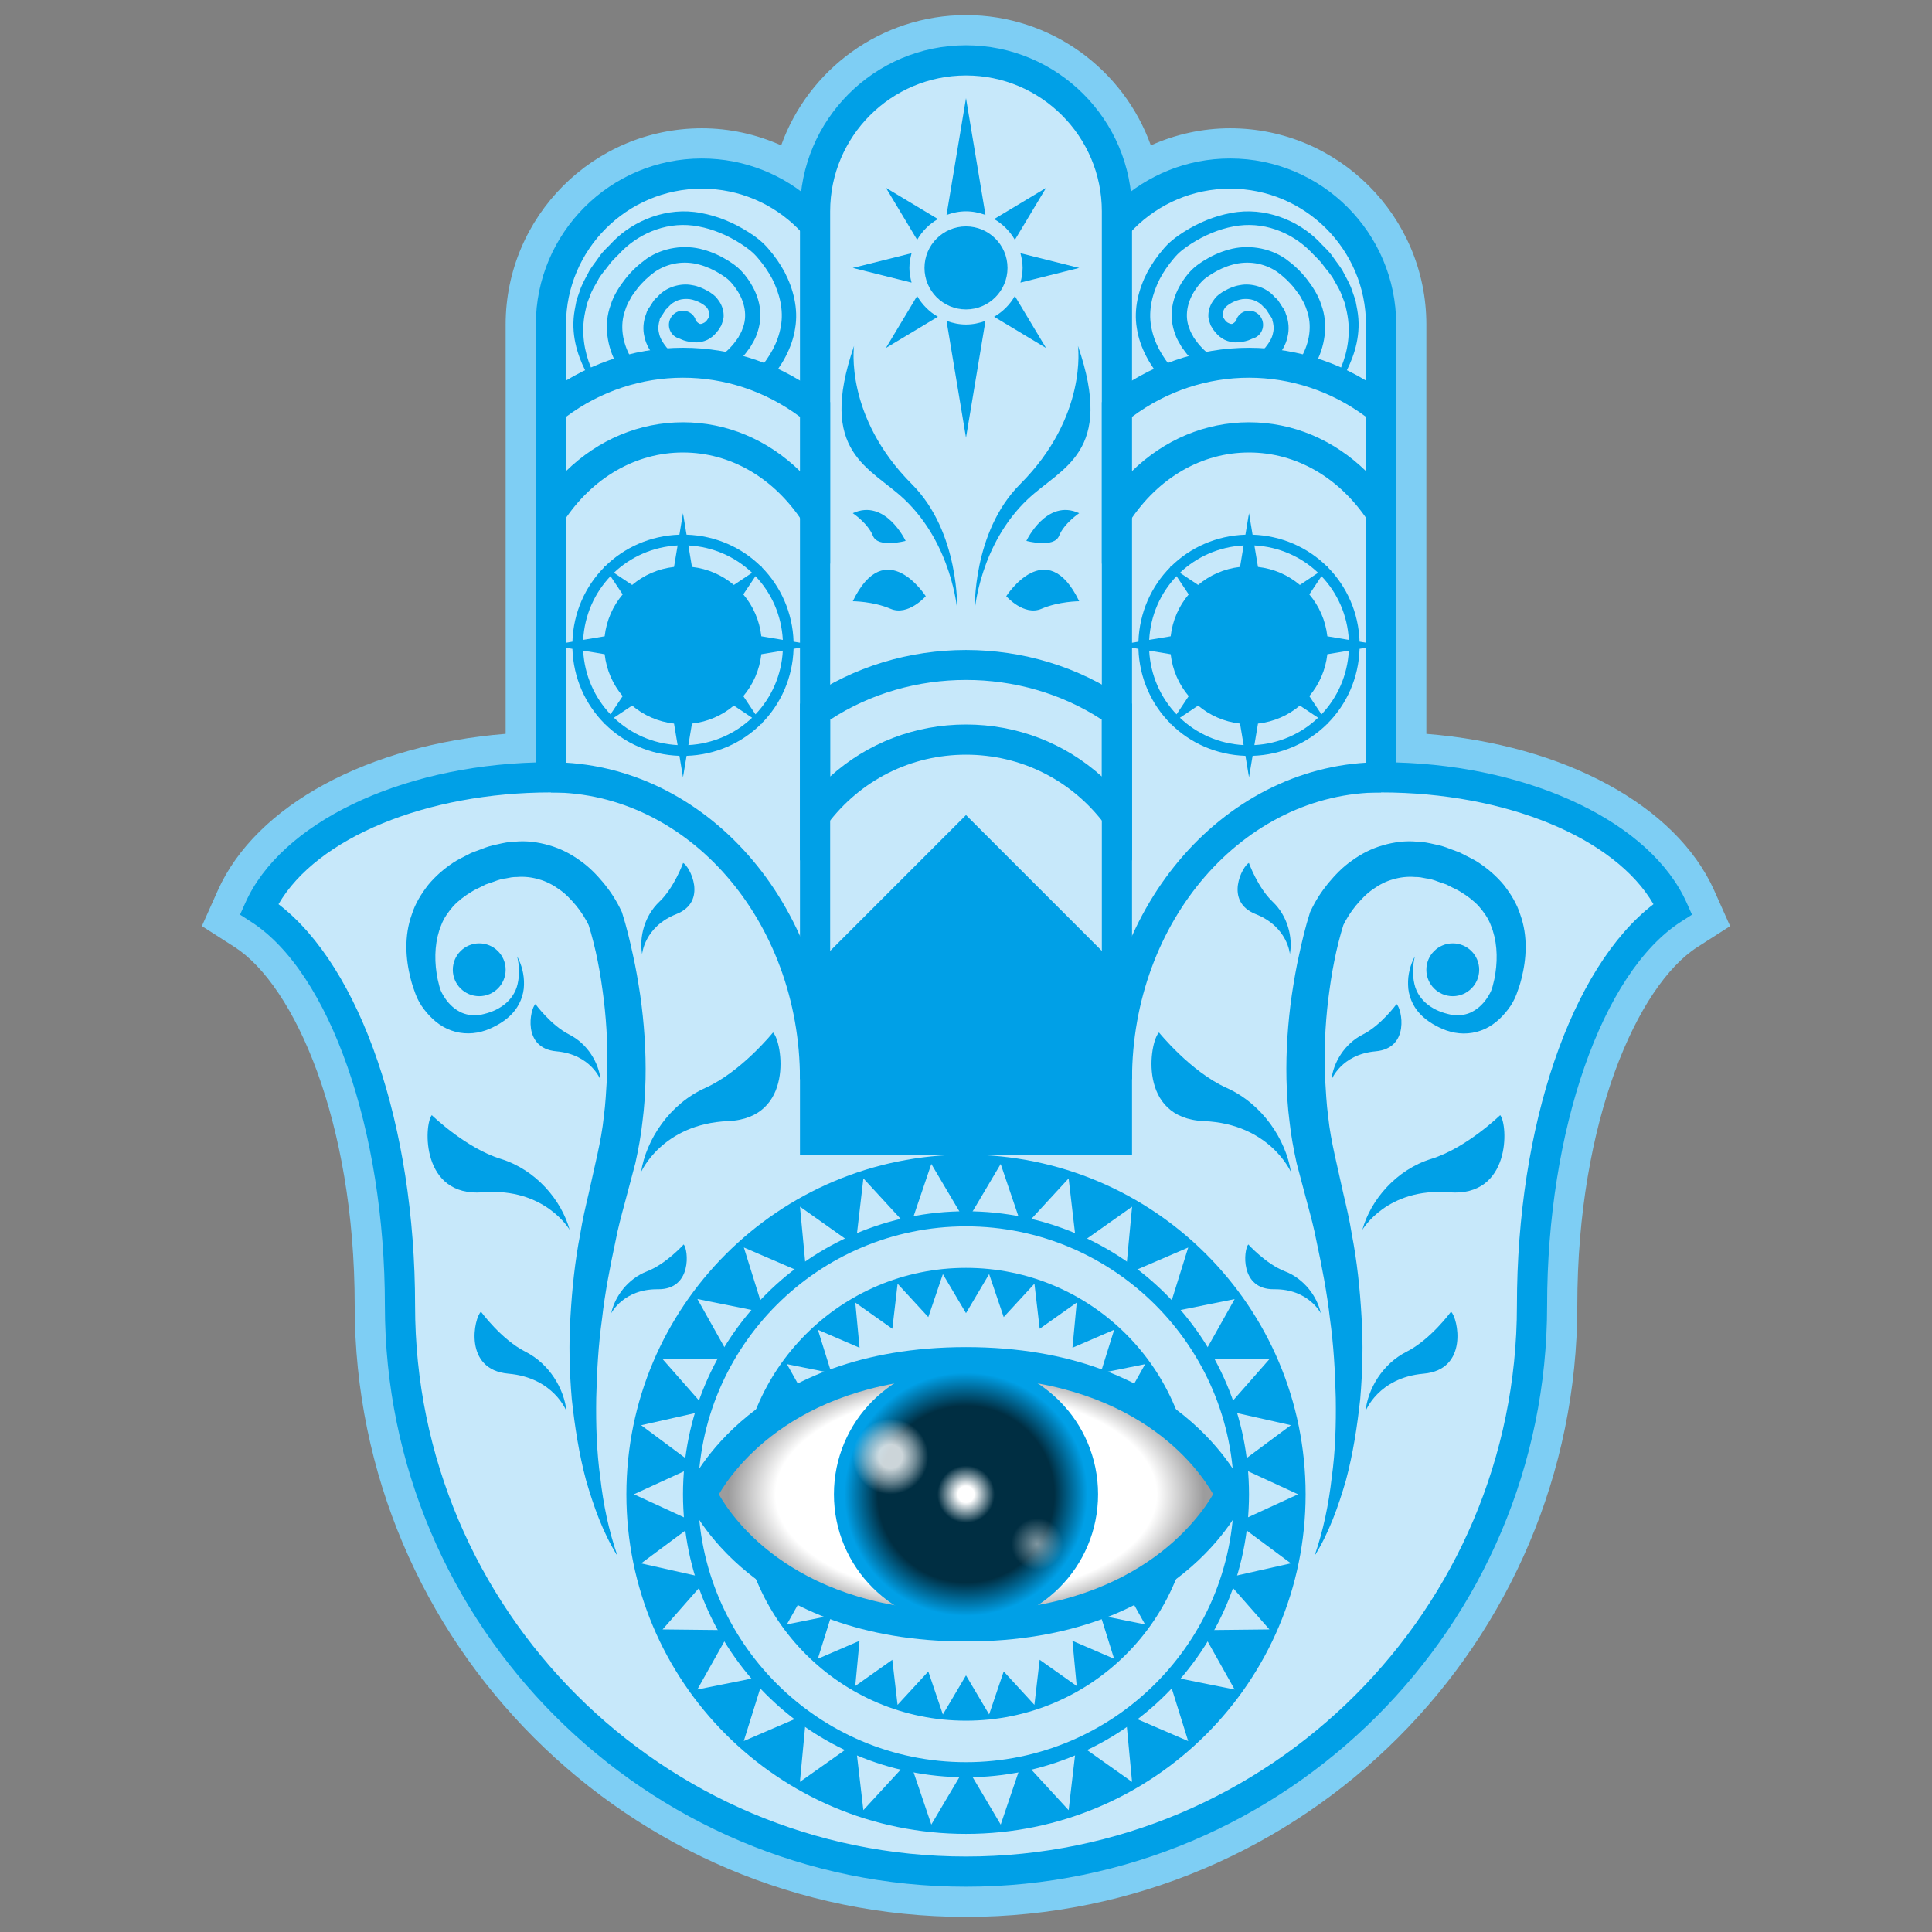 <?xml version="1.0" encoding="UTF-8"?>
<!-- Generated by phantom_svg. -->
<svg width="64px" height="64px" viewBox="0 0 64 64" preserveAspectRatio="none" xmlns="http://www.w3.org/2000/svg" xmlns:xlink="http://www.w3.org/1999/xlink" version="1.1">
  <rect x="0" y="0" width="64" height="64" fill="#808080" stroke="none"/>
  <path style="fill:#7ECEF4;" d="M32,2c2.761,0,5,2.239,5,5v0.474C37.917,6.426,39.248,5.75,40.75,5.75
	c2.761,0,5,2.239,5,5v15c4.65,0,8.547,1.854,9.666,4.362
	C52.714,31.846,50.75,37.071,50.75,43.25C50.75,53.605,42.355,62,32,62s-18.75-8.395-18.75-18.75
	c0-6.179-1.964-11.404-4.666-13.138C9.703,27.604,13.6,25.75,18.25,25.75v-15
	c0-2.761,2.239-5,5-5c1.502,0,2.833,0.676,3.75,1.724V7C27,4.239,29.239,2,32,2 M32,0.5
	c-2.818,0-5.223,1.803-6.123,4.316C25.057,4.447,24.163,4.25,23.25,4.25
	c-3.584,0-6.5,2.916-6.5,6.5v13.559c-4.537,0.363-8.271,2.358-9.536,5.191l-0.526,1.178
	l1.086,0.696C9.75,32.642,11.75,37.128,11.75,43.25c0,11.166,9.084,20.25,20.25,20.25
	s20.25-9.084,20.25-20.25c0-6.122,2-10.608,3.976-11.875l1.086-0.696L56.786,29.501
	c-1.265-2.834-4.999-4.828-9.536-5.191V10.75c0-3.584-2.916-6.5-6.5-6.5
	c-0.913,0-1.807,0.197-2.627,0.566C37.223,2.303,34.818,0.5,32,0.5L32,0.5z"/>
  <g>
    <path style='fill:#C7E8FA;' d='M45.75,25.75v-15c0-2.761-2.239-5-5-5s-5,2.239-5,5h-7.5c0-2.761-2.239-5-5-5
		s-5,2.239-5,5v15c-4.65,0-8.547,1.854-9.666,4.362C11.286,31.846,13.25,37.071,13.25,43.25
		C13.25,53.605,21.645,62,32,62s18.75-8.395,18.75-18.75c0-6.179,1.964-11.404,4.666-13.138
		C54.297,27.604,50.4,25.75,45.75,25.75z'/>
    <path style='fill:#00A0E7;' d='M32,62.5c-10.614,0-19.25-8.636-19.25-19.25
		c0-5.812-1.824-11.042-4.437-12.717L7.952,30.3l0.175-0.392
		C9.308,27.262,13.224,25.386,17.75,25.257V10.75c0-3.033,2.467-5.5,5.5-5.5
		c2.864,0,5.224,2.201,5.478,5h6.545c0.253-2.799,2.613-5,5.478-5
		c3.032,0,5.5,2.467,5.5,5.5v14.507c4.526,0.129,8.442,2.005,9.623,4.651l0.175,0.392
		l-0.361,0.232C53.074,32.208,51.25,37.438,51.25,43.25C51.25,53.864,42.614,62.5,32,62.5z
		 M9.226,29.953C11.948,32.04,13.75,37.287,13.75,43.25c0,10.063,8.187,18.25,18.25,18.25
		c10.063,0,18.25-8.187,18.25-18.25c0-5.963,1.802-11.21,4.523-13.297
		C53.501,27.755,49.881,26.25,45.75,26.25h-0.5v-15.5c0-2.481-2.019-4.5-4.5-4.5s-4.5,2.019-4.5,4.5v0.5
		h-8.5v-0.5c0-2.481-2.019-4.5-4.5-4.5s-4.5,2.019-4.5,4.5v15.5h-0.5
		C14.12,26.25,10.499,27.755,9.226,29.953z'/>
  </g>
  <g>
    <path style='fill:#C7E8FA;' d='M27,38.25V7c0-2.761,2.239-5,5-5s5,2.239,5,5v31.25'/>
    <path style='fill:#00A0E7;' d='M37.5,38.25h-1V7c0-2.481-2.019-4.5-4.5-4.5S27.5,4.519,27.5,7v31.25h-1V7
		c0-3.033,2.467-5.5,5.5-5.5c3.032,0,5.5,2.467,5.5,5.5V38.25z'/>
  </g>
  <g>
    <g>
      <path style='fill:#C7E8FA;' d='M37,35.75c0-5.523,3.918-10,8.75-10'/>
      <path style='fill:#00A0E7;' d='M37.5,35.75h-1c0-5.79,4.149-10.5,9.25-10.5v1
			C41.201,26.25,37.5,30.512,37.5,35.75z'/>
    </g>
    <g>
      <path style='fill:#C7E8FA;' d='M27,35.75c0-5.523-3.918-10-8.75-10'/>
      <path style='fill:#00A0E7;' d='M27.5,35.75h-1c0-5.238-3.701-9.5-8.25-9.5v-1
			C23.351,25.25,27.5,29.96,27.5,35.75z'/>
    </g>
  </g>
  <polygon style="fill:#00A0E7;" points="32,27 27,32 27,38.25 37,38.25 37,32 "/>
  <g>
    <path style='fill:#00A0E7;' d='M32,38.25c-6.213,0-11.25,5.037-11.25,11.25S25.787,60.75,32,60.75
		s11.25-5.037,11.25-11.25S38.213,38.25,32,38.25z M42.051,53.977l-2.255,0.024l1.103,1.967
		l-2.211-0.445l0.672,2.153l-2.071-0.893l0.212,2.245l-1.84-1.303l-0.261,2.24
		l-1.526-1.659l-0.724,2.136L32,58.5l-1.149,1.941l-0.724-2.136l-1.527,1.659
		l-0.261-2.24l-1.841,1.303l0.212-2.245l-2.071,0.892l0.672-2.152l-2.211,0.445
		l1.104-1.966l-2.255-0.024l1.489-1.693l-2.2-0.495l1.81-1.345L21,49.5
		l2.049-0.942l-1.81-1.345l2.2-0.496l-1.489-1.694l2.255-0.024l-1.103-1.967
		l2.211,0.445l-0.672-2.153l2.071,0.893l-0.212-2.245l1.84,1.303l0.261-2.24
		l1.526,1.659l0.724-2.136L32,40.5l1.149-1.941l0.724,2.136l1.527-1.659
		l0.261,2.24l1.841-1.303l-0.212,2.245l2.071-0.892L38.689,43.479l2.211-0.445
		l-1.104,1.966l2.255,0.024l-1.489,1.693l2.2,0.494l-1.81,1.345L43,49.5
		l-2.049,0.942l1.81,1.345l-2.2,0.496L42.051,53.977z'/>
    <path style='fill:#00A0E7;' d='M32,58.875c-5.169,0-9.375-4.206-9.375-9.375s4.206-9.375,9.375-9.375
		c5.169,0,9.375,4.206,9.375,9.375S37.169,58.875,32,58.875z M32,40.625c-4.894,0-8.875,3.981-8.875,8.875
		s3.981,8.875,8.875,8.875s8.875-3.981,8.875-8.875S36.894,40.625,32,40.625z'/>
    <path style='fill:#00A0E7;' d='M32,42c-4.142,0-7.5,3.358-7.5,7.5S27.858,57,32,57s7.5-3.358,7.5-7.5
		S36.142,42,32,42z M38.7,52.484l-1.503,0.016l0.735,1.311l-1.474-0.297l0.448,1.435
		l-1.38-0.595l0.141,1.497l-1.227-0.869l-0.174,1.493l-1.017-1.106l-0.483,1.424
		L32,55.5l-0.766,1.294l-0.483-1.424l-1.018,1.106l-0.174-1.493l-1.227,0.868
		l0.141-1.497l-1.381,0.595l0.448-1.435l-1.474,0.296l0.736-1.311l-1.503-0.016
		l0.993-1.129l-1.466-0.33l1.207-0.897L24.667,49.5l1.366-0.628l-1.207-0.897
		l1.467-0.33l-0.993-1.129l1.503-0.016l-0.735-1.311l1.474,0.297l-0.448-1.435
		l1.38,0.595l-0.141-1.497l1.227,0.869l0.174-1.493l1.017,1.106l0.483-1.424
		L32,43.5l0.766-1.294l0.483,1.424l1.018-1.106l0.174,1.493l1.227-0.868
		l-0.141,1.497l1.381-0.595l-0.448,1.435l1.474-0.296l-0.736,1.311l1.503,0.016
		l-0.993,1.129l1.466,0.33l-1.207,0.897L39.333,49.5l-1.366,0.628l1.207,0.896
		l-1.467,0.33L38.7,52.484z'/>
  </g>
  <g>
    <g>
      <radialGradient id='SVGID_1_' cx='32' cy='49.5' r='8.86' gradientTransform='matrix(0.889 0 0 0.474 3.556 26.044)' gradientUnits='userSpaceOnUse'>
        <stop offset='0.801' style='stop-color:#FFFFFF'/>
        <stop offset='1' style='stop-color:#9C9C9D'/>
      </radialGradient>
      <path style='fill:url(#SVGID_1_);' d='M23.25,49.5c0,0,1.944-4.375,8.75-4.375s8.75,4.375,8.75,4.375
			s-1.944,4.375-8.75,4.375S23.25,49.5,23.25,49.5z'/>
      <path style='fill:#00A0E7;' d='M32,54.375c-7.049,0-9.122-4.481-9.207-4.672L22.703,49.5
			l0.09-0.203C22.878,49.106,24.951,44.625,32,44.625c7.05,0,9.122,4.481,9.207,4.672
			L41.297,49.5l-0.09,0.203C41.122,49.894,39.05,54.375,32,54.375z M23.813,49.502
			C24.288,50.341,26.39,53.375,32,53.375c5.573,0,7.713-3.056,8.187-3.877
			C39.713,48.659,37.609,45.625,32,45.625C26.426,45.625,24.288,48.681,23.813,49.502z'/>
    </g>
    <radialGradient id='SVGID_2_' cx='32' cy='49.5' r='4.375' gradientUnits='userSpaceOnUse'>
      <stop offset='0.062' style='stop-color:#FFFFFF'/>
      <stop offset='0.217' style='stop-color:#002E42'/>
      <stop offset='0.668' style='stop-color:#002E42'/>
      <stop offset='0.92' style='stop-color:#00A0E7'/>
    </radialGradient>
    <circle style='fill:url(#SVGID_2_);' cx='32' cy='49.5' r='4.375'/>
  </g>
  <path style="fill:#00A0E7;" d="M37.5,28.513l-0.9-1.202C35.5,25.842,33.823,25,32,25
	s-3.5,0.842-4.6,2.311L26.5,28.513v-5.198l0.214-0.149
	c3.12-2.179,7.453-2.179,10.572,0L37.5,23.314V28.513z M27.5,23.841v1.883
	C28.727,24.616,30.31,24,32,24s3.273,0.616,4.5,1.724v-1.883
	C33.814,22.085,30.187,22.085,27.5,23.841z"/>
  <g>
    <path style='fill:#00A0E7;' d='M46.868,31.683c-0.074,0.307-0.081,0.626-0.014,0.914
		c0.064,0.291,0.239,0.526,0.454,0.691c0.231,0.172,0.46,0.262,0.772,0.328
		c0.238,0.04,0.509,0.006,0.707-0.111c0.206-0.109,0.386-0.293,0.519-0.514
		c0.072-0.122,0.112-0.204,0.142-0.331c0.036-0.134,0.068-0.273,0.088-0.413
		c0.086-0.559,0.045-1.122-0.148-1.59c-0.086-0.241-0.238-0.445-0.4-0.636
		c-0.173-0.185-0.38-0.342-0.607-0.479c-0.11-0.073-0.242-0.123-0.36-0.187
		l-0.091-0.046l-0.023-0.012l-0.006-0.003c-0.033-0.013,0.041,0.016,0.032,0.013
		l-0.003-0.001l-0.014-0.005l-0.056-0.019l-0.223-0.077
		c-0.157-0.062-0.295-0.099-0.401-0.108c-0.115-0.024-0.231-0.049-0.361-0.045
		c-0.253-0.021-0.498,0.009-0.731,0.078c-0.235,0.065-0.457,0.179-0.664,0.329
		c-0.211,0.142-0.395,0.339-0.567,0.543c-0.166,0.2-0.327,0.46-0.421,0.659
		l0.017-0.045c-0.119,0.379-0.229,0.814-0.311,1.232
		c-0.086,0.423-0.146,0.852-0.201,1.28c-0.101,0.858-0.14,1.723-0.103,2.58
		c0.026,0.428,0.047,0.856,0.103,1.279c0.044,0.425,0.124,0.844,0.214,1.258
		l0.289,1.295c0.102,0.434,0.205,0.868,0.278,1.331
		c0.177,0.911,0.271,1.819,0.324,2.733c0.059,0.913,0.035,1.832-0.043,2.742
		c-0.099,0.909-0.238,1.813-0.474,2.694c-0.254,0.872-0.56,1.74-1.041,2.505
		c0.295-0.849,0.471-1.72,0.571-2.598c0.122-0.874,0.147-1.757,0.134-2.632
		c-0.021-0.877-0.07-1.751-0.191-2.618c-0.097-0.867-0.266-1.733-0.446-2.574
		c-0.078-0.419-0.195-0.852-0.312-1.285l-0.348-1.311
		c-0.101-0.458-0.187-0.921-0.236-1.385c-0.061-0.464-0.088-0.93-0.1-1.396
		c-0.019-0.931,0.045-1.858,0.175-2.774c0.069-0.457,0.145-0.913,0.248-1.365
		c0.1-0.457,0.201-0.893,0.352-1.366l0.008-0.026l0.009-0.019
		c0.174-0.37,0.356-0.645,0.587-0.933c0.232-0.277,0.484-0.544,0.795-0.758
		c0.302-0.22,0.648-0.398,1.02-0.503c0.368-0.108,0.762-0.158,1.136-0.12
		c0.187,0.002,0.379,0.041,0.572,0.086c0.207,0.04,0.369,0.092,0.506,0.149
		l0.222,0.082l0.055,0.02l0.064,0.026l0.03,0.015l0.119,0.061
		c0.158,0.086,0.321,0.155,0.472,0.258c0.304,0.202,0.588,0.445,0.829,0.736
		c0.232,0.297,0.435,0.626,0.547,0.986c0.256,0.715,0.206,1.465,0.035,2.132
		c-0.042,0.169-0.097,0.334-0.16,0.499c-0.061,0.175-0.176,0.371-0.283,0.508
		c-0.225,0.294-0.519,0.564-0.897,0.698c-0.381,0.136-0.774,0.125-1.143-0.003
		c-0.292-0.106-0.645-0.298-0.878-0.553c-0.246-0.261-0.387-0.616-0.392-0.953
		C46.632,32.287,46.717,31.963,46.868,31.683z'/>
    <path style='fill:#00A0E7;' d='M17.132,31.683c0.074,0.307,0.081,0.626,0.014,0.914
		c-0.064,0.291-0.239,0.526-0.454,0.691c-0.231,0.172-0.46,0.262-0.772,0.328
		c-0.238,0.04-0.509,0.006-0.707-0.111c-0.206-0.109-0.386-0.293-0.519-0.514
		c-0.072-0.122-0.112-0.204-0.142-0.331c-0.036-0.134-0.068-0.273-0.088-0.413
		c-0.086-0.559-0.045-1.122,0.148-1.59c0.086-0.241,0.238-0.445,0.4-0.636
		c0.173-0.185,0.38-0.342,0.607-0.479c0.11-0.073,0.242-0.123,0.36-0.187
		l0.091-0.046l0.023-0.012l0.006-0.003c0.033-0.013-0.041,0.016-0.032,0.013
		l0.003-0.001l0.014-0.005l0.056-0.019l0.223-0.077
		c0.157-0.062,0.295-0.099,0.401-0.108c0.115-0.024,0.231-0.049,0.361-0.045
		c0.253-0.021,0.498,0.009,0.731,0.078c0.235,0.065,0.457,0.179,0.664,0.329
		c0.211,0.142,0.395,0.339,0.567,0.543c0.166,0.2,0.327,0.46,0.421,0.659
		l-0.017-0.045c0.119,0.379,0.229,0.814,0.311,1.232
		c0.086,0.423,0.146,0.852,0.201,1.28c0.101,0.858,0.14,1.723,0.103,2.58
		c-0.026,0.428-0.047,0.856-0.103,1.279c-0.044,0.425-0.124,0.844-0.214,1.258
		l-0.289,1.295c-0.102,0.434-0.205,0.868-0.278,1.331
		c-0.177,0.911-0.271,1.819-0.324,2.733c-0.059,0.913-0.035,1.832,0.043,2.742
		c0.099,0.909,0.238,1.813,0.474,2.694c0.254,0.872,0.56,1.74,1.041,2.505
		c-0.295-0.849-0.471-1.72-0.571-2.598c-0.122-0.874-0.147-1.757-0.134-2.632
		c0.021-0.877,0.07-1.751,0.191-2.618c0.097-0.867,0.266-1.733,0.446-2.574
		c0.078-0.419,0.195-0.852,0.312-1.285l0.348-1.311
		c0.101-0.458,0.187-0.921,0.236-1.385c0.061-0.464,0.088-0.93,0.1-1.396
		c0.019-0.931-0.045-1.858-0.175-2.774c-0.069-0.457-0.145-0.913-0.248-1.365
		c-0.1-0.457-0.201-0.893-0.352-1.366l-0.008-0.026l-0.009-0.019
		c-0.174-0.37-0.356-0.645-0.587-0.933c-0.232-0.277-0.484-0.544-0.795-0.758
		c-0.302-0.22-0.648-0.398-1.02-0.503c-0.368-0.108-0.762-0.158-1.136-0.12
		c-0.187,0.002-0.379,0.041-0.572,0.087c-0.207,0.04-0.369,0.092-0.506,0.149
		l-0.222,0.082l-0.055,0.02l-0.064,0.026L15.607,28.256l-0.119,0.061
		c-0.158,0.086-0.321,0.155-0.472,0.258c-0.304,0.202-0.588,0.445-0.829,0.736
		c-0.232,0.297-0.435,0.626-0.547,0.986c-0.256,0.715-0.206,1.465-0.035,2.132
		c0.042,0.169,0.097,0.334,0.16,0.499c0.061,0.175,0.176,0.371,0.283,0.508
		c0.225,0.294,0.519,0.564,0.897,0.698c0.381,0.136,0.774,0.125,1.143-0.003
		c0.292-0.106,0.645-0.298,0.878-0.553c0.246-0.261,0.387-0.616,0.392-0.953
		C17.368,32.287,17.283,31.963,17.132,31.683z'/>
    <path style='fill:#00A0E7;' d='M38.393,34.202c0,0,1.05,1.301,2.239,1.835
		c1.189,0.534,1.962,1.708,2.133,2.792c0,0-0.692-1.599-2.888-1.692
		S38.076,34.512,38.393,34.202z'/>
    <path style='fill:#00A0E7;' d='M41.371,28.586c0,0,0.294,0.819,0.787,1.285
		c0.493,0.466,0.673,1.175,0.571,1.737c0,0-0.067-0.904-1.13-1.325
		C40.535,29.862,41.162,28.684,41.371,28.586z'/>
    <path style='fill:#00A0E7;' d='M48.067,43.452c0,0-0.673,0.922-1.471,1.325
		c-0.797,0.402-1.285,1.229-1.362,1.975c0,0,0.416-1.114,1.923-1.247
		C48.663,45.373,48.297,43.654,48.067,43.452z'/>
    <path style='fill:#00A0E7;' d='M49.696,36.94c0,0-1.117,1.089-2.282,1.449
		c-1.165,0.36-2.011,1.362-2.284,2.35c0,0,0.814-1.406,2.873-1.242
		C50.061,39.661,49.959,37.264,49.696,36.94z'/>
    <path style='fill:#00A0E7;' d='M46.263,33.261c0,0-0.513,0.703-1.121,1.01
		s-0.98,0.937-1.038,1.506c0,0,0.317-0.849,1.465-0.951
		S46.438,33.415,46.263,33.261z'/>
    <path style='fill:#00A0E7;' d='M41.352,41.224c0,0,0.582,0.647,1.215,0.891
		c0.633,0.244,1.068,0.832,1.187,1.391c0,0-0.404-0.811-1.548-0.798
		C41.062,42.721,41.196,41.394,41.352,41.224z'/>
    <circle style='fill:#00A0E7;' cx='48.125' cy='32.125' r='0.875'/>
    <path style='fill:#00A0E7;' d='M25.607,34.202c0,0-1.05,1.301-2.239,1.835
		c-1.189,0.534-1.962,1.708-2.133,2.792c0,0,0.692-1.599,2.888-1.692
		S25.924,34.512,25.607,34.202z'/>
    <path style='fill:#00A0E7;' d='M22.629,28.586c0,0-0.294,0.819-0.787,1.285
		c-0.493,0.466-0.673,1.175-0.571,1.737c0,0,0.067-0.904,1.13-1.325
		C23.465,29.862,22.838,28.684,22.629,28.586z'/>
    <path style='fill:#00A0E7;' d='M15.933,43.452c0,0,0.673,0.922,1.471,1.325
		s1.285,1.229,1.362,1.975c0,0-0.416-1.114-1.923-1.247
		C15.337,45.373,15.703,43.654,15.933,43.452z'/>
    <path style='fill:#00A0E7;' d='M14.304,36.94c0,0,1.117,1.089,2.282,1.449
		c1.165,0.36,2.011,1.362,2.284,2.35c0,0-0.814-1.406-2.873-1.242
		C13.939,39.661,14.041,37.264,14.304,36.94z'/>
    <path style='fill:#00A0E7;' d='M17.737,33.261c0,0,0.513,0.703,1.121,1.01
		s0.98,0.937,1.038,1.506c0,0-0.317-0.849-1.465-0.951
		S17.562,33.415,17.737,33.261z'/>
    <path style='fill:#00A0E7;' d='M22.648,41.224c0,0-0.582,0.647-1.215,0.891
		c-0.633,0.244-1.068,0.832-1.187,1.391c0,0,0.404-0.811,1.548-0.798
		C22.938,42.721,22.804,41.394,22.648,41.224z'/>
    <circle style='fill:#00A0E7;' cx='15.875' cy='32.125' r='0.875'/>
  </g>
  <g>
    <g>
      <g>
        <path style='fill:#00A0E7;' d='M23.021,10.534c0,0,0.005,0.008,0.013,0.025
				c0.001,0.008-0.007,0.017,0.005,0.035c0.02,0.041,0.059,0.092,0.119,0.123
				c0.045,0.04,0.158-0.007,0.235-0.074c0.029-0.043,0.06-0.087,0.091-0.133
				c-0.005-0.023,0.006-0.033,0.012-0.059c0.005-0.06-0.004-0.133-0.05-0.216
				c-0.071-0.133-0.358-0.29-0.597-0.325c-0.249-0.03-0.519,0.026-0.727,0.282
				c-0.018,0.018-0.081,0.071-0.064,0.059l-0.079,0.121
				c-0.039,0.076-0.138,0.176-0.128,0.234c-0.037,0.117-0.063,0.271-0.02,0.432
				c0.028,0.159,0.129,0.319,0.243,0.462c0.097,0.125,0.287,0.235,0.466,0.325
				c0.368,0.181,0.793,0.223,1.17,0.051c0.185-0.095,0.363-0.225,0.516-0.4
				c0.06-0.051,0.15-0.192,0.225-0.285c0.046-0.098,0.11-0.179,0.142-0.291
				c0.177-0.417,0.085-0.907-0.199-1.316c-0.068-0.102-0.148-0.202-0.233-0.287
				c-0.072-0.073-0.184-0.148-0.292-0.218c-0.22-0.137-0.459-0.248-0.707-0.314
				c-0.498-0.135-1.024-0.058-1.464,0.236c-0.211,0.153-0.422,0.348-0.582,0.555
				c-0.087,0.119-0.193,0.244-0.241,0.355c-0.068,0.109-0.122,0.229-0.163,0.359
				c-0.187,0.506-0.095,1.074,0.178,1.561c0.133,0.239,0.319,0.483,0.506,0.654
				c0.208,0.171,0.463,0.329,0.718,0.448c0.516,0.24,1.087,0.34,1.62,0.214
				c0.535-0.114,1.012-0.449,1.385-0.883c0.387-0.445,0.659-0.924,0.749-1.463
				c0.096-0.534-0.044-1.082-0.286-1.56c-0.126-0.239-0.281-0.462-0.453-0.665
				c-0.17-0.212-0.356-0.351-0.586-0.5c-0.442-0.284-0.924-0.486-1.405-0.575
				c-0.972-0.188-1.903,0.191-2.527,0.805c-0.146,0.16-0.321,0.306-0.435,0.468
				c-0.127,0.175-0.291,0.343-0.371,0.514c-0.097,0.169-0.2,0.33-0.259,0.512
				c-0.033,0.088-0.072,0.174-0.101,0.261c-0.02,0.089-0.04,0.177-0.059,0.264
				c-0.151,0.698-0.018,1.345,0.181,1.829c0.197,0.489,0.429,0.847,0.601,1.076
				c0.171,0.232,0.278,0.344,0.278,0.344s-0.125-0.091-0.33-0.298
				c-0.198-0.211-0.491-0.533-0.743-1.031c-0.241-0.489-0.48-1.185-0.334-1.985
				c0.019-0.099,0.038-0.199,0.057-0.3c0.029-0.099,0.067-0.196,0.101-0.296
				c0.059-0.204,0.169-0.397,0.277-0.598c0.101-0.215,0.242-0.362,0.367-0.55
				c0.136-0.207,0.317-0.348,0.48-0.53c0.674-0.681,1.781-1.147,2.894-0.931
				c0.55,0.098,1.084,0.32,1.573,0.63c0.237,0.147,0.502,0.35,0.689,0.583
				c0.196,0.228,0.371,0.478,0.517,0.751c0.282,0.544,0.459,1.205,0.346,1.859
				c-0.098,0.65-0.452,1.256-0.858,1.72c-0.412,0.485-0.976,0.898-1.636,1.045
				c-0.659,0.16-1.349,0.035-1.941-0.237c-0.299-0.14-0.572-0.302-0.839-0.519
				c-0.266-0.244-0.452-0.501-0.622-0.797c-0.331-0.577-0.457-1.338-0.215-1.987
				c0.095-0.32,0.311-0.642,0.482-0.859c0.209-0.268,0.441-0.48,0.709-0.674
				c0.547-0.374,1.264-0.476,1.872-0.302c0.305,0.082,0.587,0.214,0.845,0.376
				c0.127,0.084,0.253,0.164,0.38,0.29c0.113,0.114,0.208,0.233,0.294,0.362
				c0.172,0.256,0.304,0.547,0.355,0.863c0.053,0.315,0.01,0.646-0.103,0.929
				c-0.044,0.145-0.138,0.281-0.211,0.415c-0.089,0.11-0.133,0.195-0.257,0.324
				c-0.188,0.211-0.419,0.388-0.676,0.516c-0.533,0.248-1.141,0.171-1.59-0.055
				c-0.226-0.118-0.442-0.231-0.628-0.45c-0.16-0.2-0.299-0.418-0.352-0.678
				c-0.063-0.252-0.042-0.522,0.062-0.781c0.04-0.147,0.104-0.185,0.154-0.28
				l0.079-0.121c0.063-0.097,0.088-0.092,0.134-0.141
				c0.281-0.335,0.778-0.468,1.149-0.391c0.192,0.029,0.359,0.105,0.506,0.187
				c0.072,0.035,0.153,0.098,0.212,0.142c0.085,0.068,0.13,0.137,0.182,0.21
				c0.098,0.147,0.154,0.331,0.144,0.514c-0.008,0.093-0.044,0.193-0.076,0.279
				c-0.029,0.049-0.058,0.096-0.085,0.141c-0.113,0.146-0.178,0.219-0.302,0.294
				c-0.113,0.077-0.237,0.106-0.354,0.127c-0.227,0.014-0.394-0.029-0.5-0.063
				c-0.054-0.017-0.105-0.045-0.136-0.057c-0.021-0.007-0.031-0.01-0.031-0.01
				l-0.012-0.004c-0.242-0.081-0.373-0.346-0.293-0.592
				c0.08-0.246,0.34-0.379,0.582-0.298
				C22.877,10.353,22.967,10.434,23.021,10.534z'/>
        <path style='fill:#00A0E7;' d='M40.979,10.534c0,0-0.005,0.008-0.013,0.025
				c-0.001,0.008,0.007,0.017-0.005,0.035c-0.02,0.041-0.059,0.092-0.119,0.123
				c-0.045,0.04-0.158-0.007-0.235-0.074c-0.029-0.043-0.06-0.087-0.091-0.133
				c0.005-0.023-0.006-0.033-0.012-0.059c-0.005-0.06,0.004-0.133,0.05-0.216
				c0.071-0.133,0.358-0.29,0.597-0.325c0.249-0.03,0.519,0.026,0.727,0.282
				c0.018,0.018,0.081,0.071,0.064,0.059l0.079,0.121
				c0.039,0.076,0.138,0.176,0.128,0.234c0.037,0.117,0.063,0.271,0.02,0.432
				c-0.028,0.159-0.129,0.319-0.243,0.462c-0.097,0.125-0.287,0.235-0.466,0.325
				c-0.368,0.181-0.793,0.223-1.17,0.051c-0.185-0.095-0.363-0.225-0.516-0.4
				c-0.06-0.051-0.15-0.192-0.225-0.285c-0.046-0.098-0.11-0.179-0.142-0.291
				c-0.177-0.417-0.085-0.907,0.199-1.316c0.068-0.102,0.148-0.202,0.233-0.287
				c0.072-0.073,0.184-0.148,0.292-0.218c0.22-0.137,0.459-0.248,0.707-0.314
				c0.498-0.135,1.024-0.058,1.464,0.236c0.211,0.153,0.422,0.348,0.582,0.555
				c0.087,0.119,0.193,0.244,0.241,0.355c0.068,0.109,0.122,0.229,0.163,0.359
				c0.187,0.506,0.095,1.074-0.178,1.561c-0.133,0.239-0.319,0.483-0.506,0.654
				c-0.208,0.171-0.463,0.329-0.718,0.448c-0.516,0.24-1.087,0.34-1.62,0.214
				c-0.535-0.114-1.012-0.449-1.385-0.883c-0.387-0.445-0.659-0.924-0.749-1.463
				c-0.096-0.534,0.044-1.082,0.286-1.56c0.126-0.239,0.281-0.462,0.453-0.665
				c0.17-0.212,0.356-0.351,0.586-0.5c0.442-0.284,0.924-0.486,1.405-0.575
				c0.972-0.188,1.903,0.191,2.527,0.805c0.146,0.16,0.321,0.306,0.435,0.468
				c0.127,0.175,0.291,0.343,0.371,0.514c0.097,0.169,0.2,0.33,0.259,0.512
				c0.033,0.088,0.072,0.174,0.101,0.261c0.02,0.089,0.04,0.177,0.059,0.264
				c0.151,0.698,0.018,1.345-0.181,1.829c-0.197,0.489-0.429,0.847-0.601,1.076
				c-0.171,0.232-0.278,0.344-0.278,0.344s0.125-0.091,0.33-0.298
				c0.198-0.211,0.491-0.533,0.743-1.031c0.241-0.489,0.48-1.185,0.334-1.985
				c-0.019-0.099-0.038-0.199-0.057-0.3c-0.029-0.099-0.067-0.196-0.101-0.296
				c-0.059-0.204-0.169-0.397-0.277-0.598c-0.101-0.215-0.242-0.362-0.367-0.55
				c-0.136-0.207-0.317-0.348-0.48-0.53c-0.674-0.681-1.781-1.147-2.894-0.931
				c-0.55,0.098-1.084,0.32-1.573,0.63c-0.237,0.147-0.502,0.35-0.689,0.583
				c-0.196,0.228-0.371,0.478-0.517,0.751c-0.282,0.544-0.459,1.205-0.346,1.859
				c0.098,0.65,0.452,1.256,0.858,1.72c0.412,0.485,0.976,0.898,1.636,1.045
				c0.659,0.16,1.349,0.035,1.941-0.237c0.299-0.14,0.572-0.302,0.839-0.519
				c0.266-0.244,0.452-0.501,0.622-0.797c0.331-0.577,0.457-1.338,0.215-1.987
				c-0.095-0.32-0.311-0.642-0.482-0.859c-0.209-0.268-0.441-0.48-0.709-0.674
				c-0.547-0.374-1.264-0.476-1.872-0.302c-0.305,0.082-0.587,0.214-0.845,0.376
				c-0.127,0.084-0.253,0.164-0.38,0.29c-0.113,0.114-0.208,0.233-0.294,0.362
				c-0.172,0.256-0.304,0.547-0.355,0.863c-0.053,0.315-0.01,0.646,0.103,0.929
				c0.044,0.145,0.138,0.281,0.211,0.415c0.089,0.11,0.133,0.195,0.257,0.324
				c0.188,0.211,0.419,0.388,0.676,0.516c0.533,0.248,1.141,0.171,1.59-0.055
				c0.226-0.118,0.442-0.231,0.628-0.45c0.16-0.2,0.299-0.418,0.352-0.678
				c0.063-0.252,0.042-0.522-0.062-0.781c-0.04-0.147-0.104-0.185-0.154-0.28
				l-0.079-0.121c-0.063-0.097-0.088-0.092-0.134-0.141
				c-0.281-0.335-0.778-0.468-1.149-0.391c-0.192,0.029-0.359,0.105-0.506,0.187
				c-0.072,0.035-0.153,0.098-0.212,0.142c-0.085,0.068-0.13,0.137-0.182,0.21
				c-0.098,0.147-0.154,0.331-0.144,0.514c0.008,0.093,0.044,0.193,0.076,0.279
				c0.029,0.049,0.058,0.096,0.085,0.141c0.113,0.146,0.178,0.219,0.302,0.294
				c0.113,0.077,0.237,0.106,0.354,0.127c0.227,0.014,0.394-0.029,0.5-0.063
				c0.054-0.017,0.105-0.045,0.136-0.057c0.021-0.007,0.031-0.01,0.031-0.01
				l0.012-0.004c0.242-0.081,0.373-0.346,0.293-0.592
				c-0.08-0.246-0.34-0.379-0.582-0.298
				C41.123,10.353,41.033,10.434,40.979,10.534z'/>
      </g>
      <g>
        <g>
          <path style='fill:#C7E8FA;' d='M41.375,14.489c1.792,0,3.378,0.989,4.375,2.511v-3.436
					c-1.241-0.99-2.747-1.575-4.375-1.575c-1.628,0-3.134,0.585-4.375,1.575V17
					C37.997,15.478,39.583,14.489,41.375,14.489z'/>
          <path style='fill:#00A0E7;' d='M46.25,18.676l-0.918-1.402
					c-0.952-1.452-2.394-2.285-3.957-2.285s-3.005,0.833-3.957,2.285L36.5,18.676
					v-5.353l0.188-0.15c2.76-2.203,6.613-2.203,9.373,0L46.25,13.323V18.676z
					 M41.375,13.989c1.449,0,2.807,0.577,3.875,1.618V13.809
					c-2.318-1.729-5.432-1.729-7.75,0v1.797C38.568,14.565,39.926,13.989,41.375,13.989z'/>
        </g>
        <g>
          <path style='fill:#C7E8FA;' d='M22.625,14.489c1.792,0,3.378,0.989,4.375,2.511v-3.436
					c-1.241-0.99-2.747-1.575-4.375-1.575c-1.628,0-3.134,0.585-4.375,1.575V17
					C19.247,15.478,20.833,14.489,22.625,14.489z'/>
          <path style='fill:#00A0E7;' d='M27.5,18.675l-0.918-1.401
					C25.63,15.822,24.188,14.989,22.625,14.989s-3.005,0.833-3.957,2.285L17.75,18.675
					v-5.352l0.188-0.15c2.763-2.204,6.611-2.204,9.374,0L27.5,13.323V18.675z
					 M22.625,13.989c1.449,0,2.807,0.577,3.875,1.618V13.809
					c-2.318-1.729-5.432-1.729-7.75,0v1.797C19.818,14.565,21.176,13.989,22.625,13.989z'/>
        </g>
      </g>
    </g>
    <g>
      <path style='fill:#00A0E7;' d='M25.25,24l-0.022-0.034c0.636-0.638,1.029-1.51,1.06-2.473
			L27,21.375l-0.712-0.119c-0.031-0.962-0.425-1.834-1.06-2.473L25.25,18.75l-0.034,0.022
			c-0.638-0.636-1.51-1.029-2.473-1.06L22.625,17l-0.119,0.712
			c-0.962,0.031-1.834,0.425-2.473,1.06L20,18.75l0.022,0.034
			c-0.636,0.638-1.029,1.51-1.06,2.473L18.25,21.375l0.712,0.119
			c0.031,0.962,0.425,1.834,1.06,2.473L20,24l0.034-0.022
			c0.638,0.636,1.51,1.029,2.473,1.06L22.625,25.75l0.119-0.712
			c0.962-0.031,1.834-0.425,2.473-1.06L25.25,24z M25.026,23.664l-0.403-0.604
			c0.325-0.385,0.537-0.861,0.597-1.388l0.712-0.119
			C25.888,22.369,25.556,23.108,25.026,23.664z M25.932,21.197l-0.712-0.119
			c-0.06-0.527-0.272-1.003-0.597-1.388l0.403-0.604
			C25.556,19.642,25.888,20.381,25.932,21.197z M24.914,18.974l-0.604,0.403
			c-0.385-0.325-0.861-0.537-1.388-0.597L22.803,18.068
			C23.619,18.112,24.358,18.444,24.914,18.974z M22.447,18.068l-0.119,0.712
			c-0.527,0.06-1.003,0.272-1.388,0.597l-0.604-0.403
			C20.892,18.444,21.631,18.112,22.447,18.068z M20.224,19.086l0.403,0.604
			c-0.325,0.385-0.537,0.861-0.597,1.388L19.318,21.197
			C19.362,20.381,19.694,19.642,20.224,19.086z M19.318,21.553l0.712,0.119
			c0.06,0.527,0.272,1.003,0.597,1.388l-0.403,0.604
			C19.694,23.108,19.362,22.369,19.318,21.553z M20.336,23.776l0.604-0.403
			c0.385,0.325,0.861,0.537,1.388,0.597l0.119,0.712
			C21.631,24.638,20.892,24.306,20.336,23.776z M22.803,24.682l0.119-0.712
			c0.527-0.06,1.003-0.272,1.388-0.597l0.604,0.403
			C24.358,24.306,23.619,24.638,22.803,24.682z'/>
      <path style='fill:#00A0E7;' d='M44,24l-0.022-0.034c0.636-0.638,1.029-1.51,1.06-2.473
			L45.75,21.375l-0.712-0.119c-0.031-0.962-0.425-1.834-1.06-2.473L44,18.75l-0.034,0.022
			c-0.638-0.636-1.51-1.029-2.473-1.06L41.375,17l-0.119,0.712
			c-0.962,0.031-1.834,0.425-2.473,1.06L38.75,18.75l0.022,0.034
			c-0.636,0.638-1.029,1.51-1.06,2.473L37,21.375l0.712,0.119
			c0.031,0.962,0.425,1.834,1.06,2.473L38.75,24l0.034-0.022
			c0.638,0.636,1.51,1.029,2.473,1.06L41.375,25.75l0.119-0.712
			c0.962-0.031,1.834-0.425,2.473-1.06L44,24z M43.776,23.664l-0.403-0.604
			c0.325-0.385,0.537-0.861,0.597-1.388l0.712-0.119
			C44.638,22.369,44.306,23.108,43.776,23.664z M44.682,21.197l-0.712-0.119
			c-0.06-0.527-0.272-1.003-0.597-1.388l0.403-0.604
			C44.306,19.642,44.638,20.381,44.682,21.197z M43.664,18.974l-0.604,0.403
			c-0.385-0.325-0.861-0.537-1.388-0.597L41.553,18.068
			C42.369,18.112,43.108,18.444,43.664,18.974z M41.197,18.068l-0.119,0.712
			c-0.527,0.06-1.003,0.272-1.388,0.597l-0.604-0.403
			C39.642,18.444,40.381,18.112,41.197,18.068z M38.974,19.086l0.403,0.604
			c-0.325,0.385-0.537,0.861-0.597,1.388L38.068,21.197
			C38.112,20.381,38.444,19.642,38.974,19.086z M38.068,21.553l0.712,0.119
			c0.06,0.527,0.272,1.003,0.597,1.388l-0.403,0.604
			C38.444,23.108,38.112,22.369,38.068,21.553z M39.086,23.776l0.604-0.403
			c0.385,0.325,0.861,0.537,1.388,0.597l0.119,0.712
			C40.381,24.638,39.642,24.306,39.086,23.776z M41.553,24.682l0.119-0.712
			c0.527-0.06,1.003-0.272,1.388-0.597l0.604,0.403
			C43.108,24.306,42.369,24.638,41.553,24.682z'/>
    </g>
  </g>
  <g>
    <path style='fill:#00A0E7;' d='M33.619,7.945l1.033-1.721l-1.721,1.033
		C33.217,7.421,33.454,7.658,33.619,7.945z'/>
    <path style='fill:#00A0E7;' d='M31.07,7.256l-1.721-1.033l1.033,1.721
		C30.546,7.658,30.783,7.421,31.07,7.256z'/>
    <path style='fill:#00A0E7;' d='M32,7c0.228,0,0.443,0.047,0.645,0.121L32,3.25l-0.645,3.871
		C31.557,7.047,31.772,7,32,7z'/>
    <path style='fill:#00A0E7;' d='M35.75,8.875l-1.947-0.487C33.845,8.544,33.875,8.706,33.875,8.875
		s-0.03,0.331-0.072,0.487L35.75,8.875z'/>
    <path style='fill:#00A0E7;' d='M32.93,10.494l1.721,1.033l-1.033-1.721
		C33.454,10.092,33.217,10.329,32.93,10.494z'/>
    <path style='fill:#00A0E7;' d='M32,10.75c-0.228,0-0.443-0.047-0.645-0.121L32,14.5l0.645-3.871
		C32.443,10.703,32.228,10.75,32,10.75z'/>
    <path style='fill:#00A0E7;' d='M30.125,8.875c0-0.169,0.03-0.331,0.072-0.487L28.25,8.875
		l1.947,0.487C30.155,9.206,30.125,9.044,30.125,8.875z'/>
    <path style='fill:#00A0E7;' d='M30.381,9.805l-1.033,1.721l1.721-1.033
		C30.783,10.329,30.546,10.092,30.381,9.805z'/>
    <circle style='fill:#00A0E7;' cx='32' cy='8.875' r='1.375'/>
  </g>
  <g>
    <path style='fill:#00A0E7;' d='M35.708,11.458c0,0,0.333,2.333-1.917,4.583
		c-1.586,1.586-1.5,4.167-1.5,4.167s0.167-2.167,1.75-3.667
		C35.171,15.472,36.934,15.012,35.708,11.458z'/>
    <path style='fill:#00A0E7;' d='M33.333,19.75c0,0,1.333-2.083,2.417,0.167c0,0-0.667,0-1.25,0.25
		S33.333,19.75,33.333,19.75z'/>
    <path style='fill:#00A0E7;' d='M34,17.917c0,0,0.667-1.417,1.75-0.917c0,0-0.5,0.333-0.667,0.75
		C34.917,18.167,34,17.917,34,17.917z'/>
    <path style='fill:#00A0E7;' d='M28.292,11.458c0,0-0.333,2.333,1.917,4.583
		c1.586,1.586,1.5,4.167,1.5,4.167s-0.167-2.167-1.75-3.667
		C28.829,15.472,27.066,15.012,28.292,11.458z'/>
    <path style='fill:#00A0E7;' d='M30.667,19.75c0,0-1.333-2.083-2.417,0.167c0,0,0.667,0,1.25,0.25
		S30.667,19.75,30.667,19.75z'/>
    <path style='fill:#00A0E7;' d='M30,17.917c0,0-0.667-1.417-1.75-0.917c0,0,0.5,0.333,0.667,0.75
		C29.083,18.167,30,17.917,30,17.917z'/>
  </g>
  <radialGradient id="SVGID_3_" cx="29.5" cy="48.25" r="1.25" gradientUnits="userSpaceOnUse">
    <stop offset='0.314' style='stop-color:#FFFFFF;stop-opacity:0.8'/>
    <stop offset='0.659' style='stop-color:#FFFFFF;stop-opacity:0.45'/>
    <stop offset='1' style='stop-color:#FFFFFF;stop-opacity:0'/>
  </radialGradient>
  <circle style="fill:url(#SVGID_3_);" cx="29.5" cy="48.25" r="1.25"/>
  <radialGradient id="SVGID_4_" cx="34.354" cy="51.146" r="0.854" gradientUnits="userSpaceOnUse">
    <stop offset='0' style='stop-color:#FFFFFF;stop-opacity:0.5'/>
    <stop offset='1' style='stop-color:#FFFFFF;stop-opacity:0'/>
  </radialGradient>
  <circle style="fill:url(#SVGID_4_);" cx="34.354" cy="51.146" r="0.854"/>
  <g>
  </g>
  <g>
  </g>
  <g>
  </g>
  <g>
  </g>
  <g>
  </g>
  <g>
  </g>
</svg>
